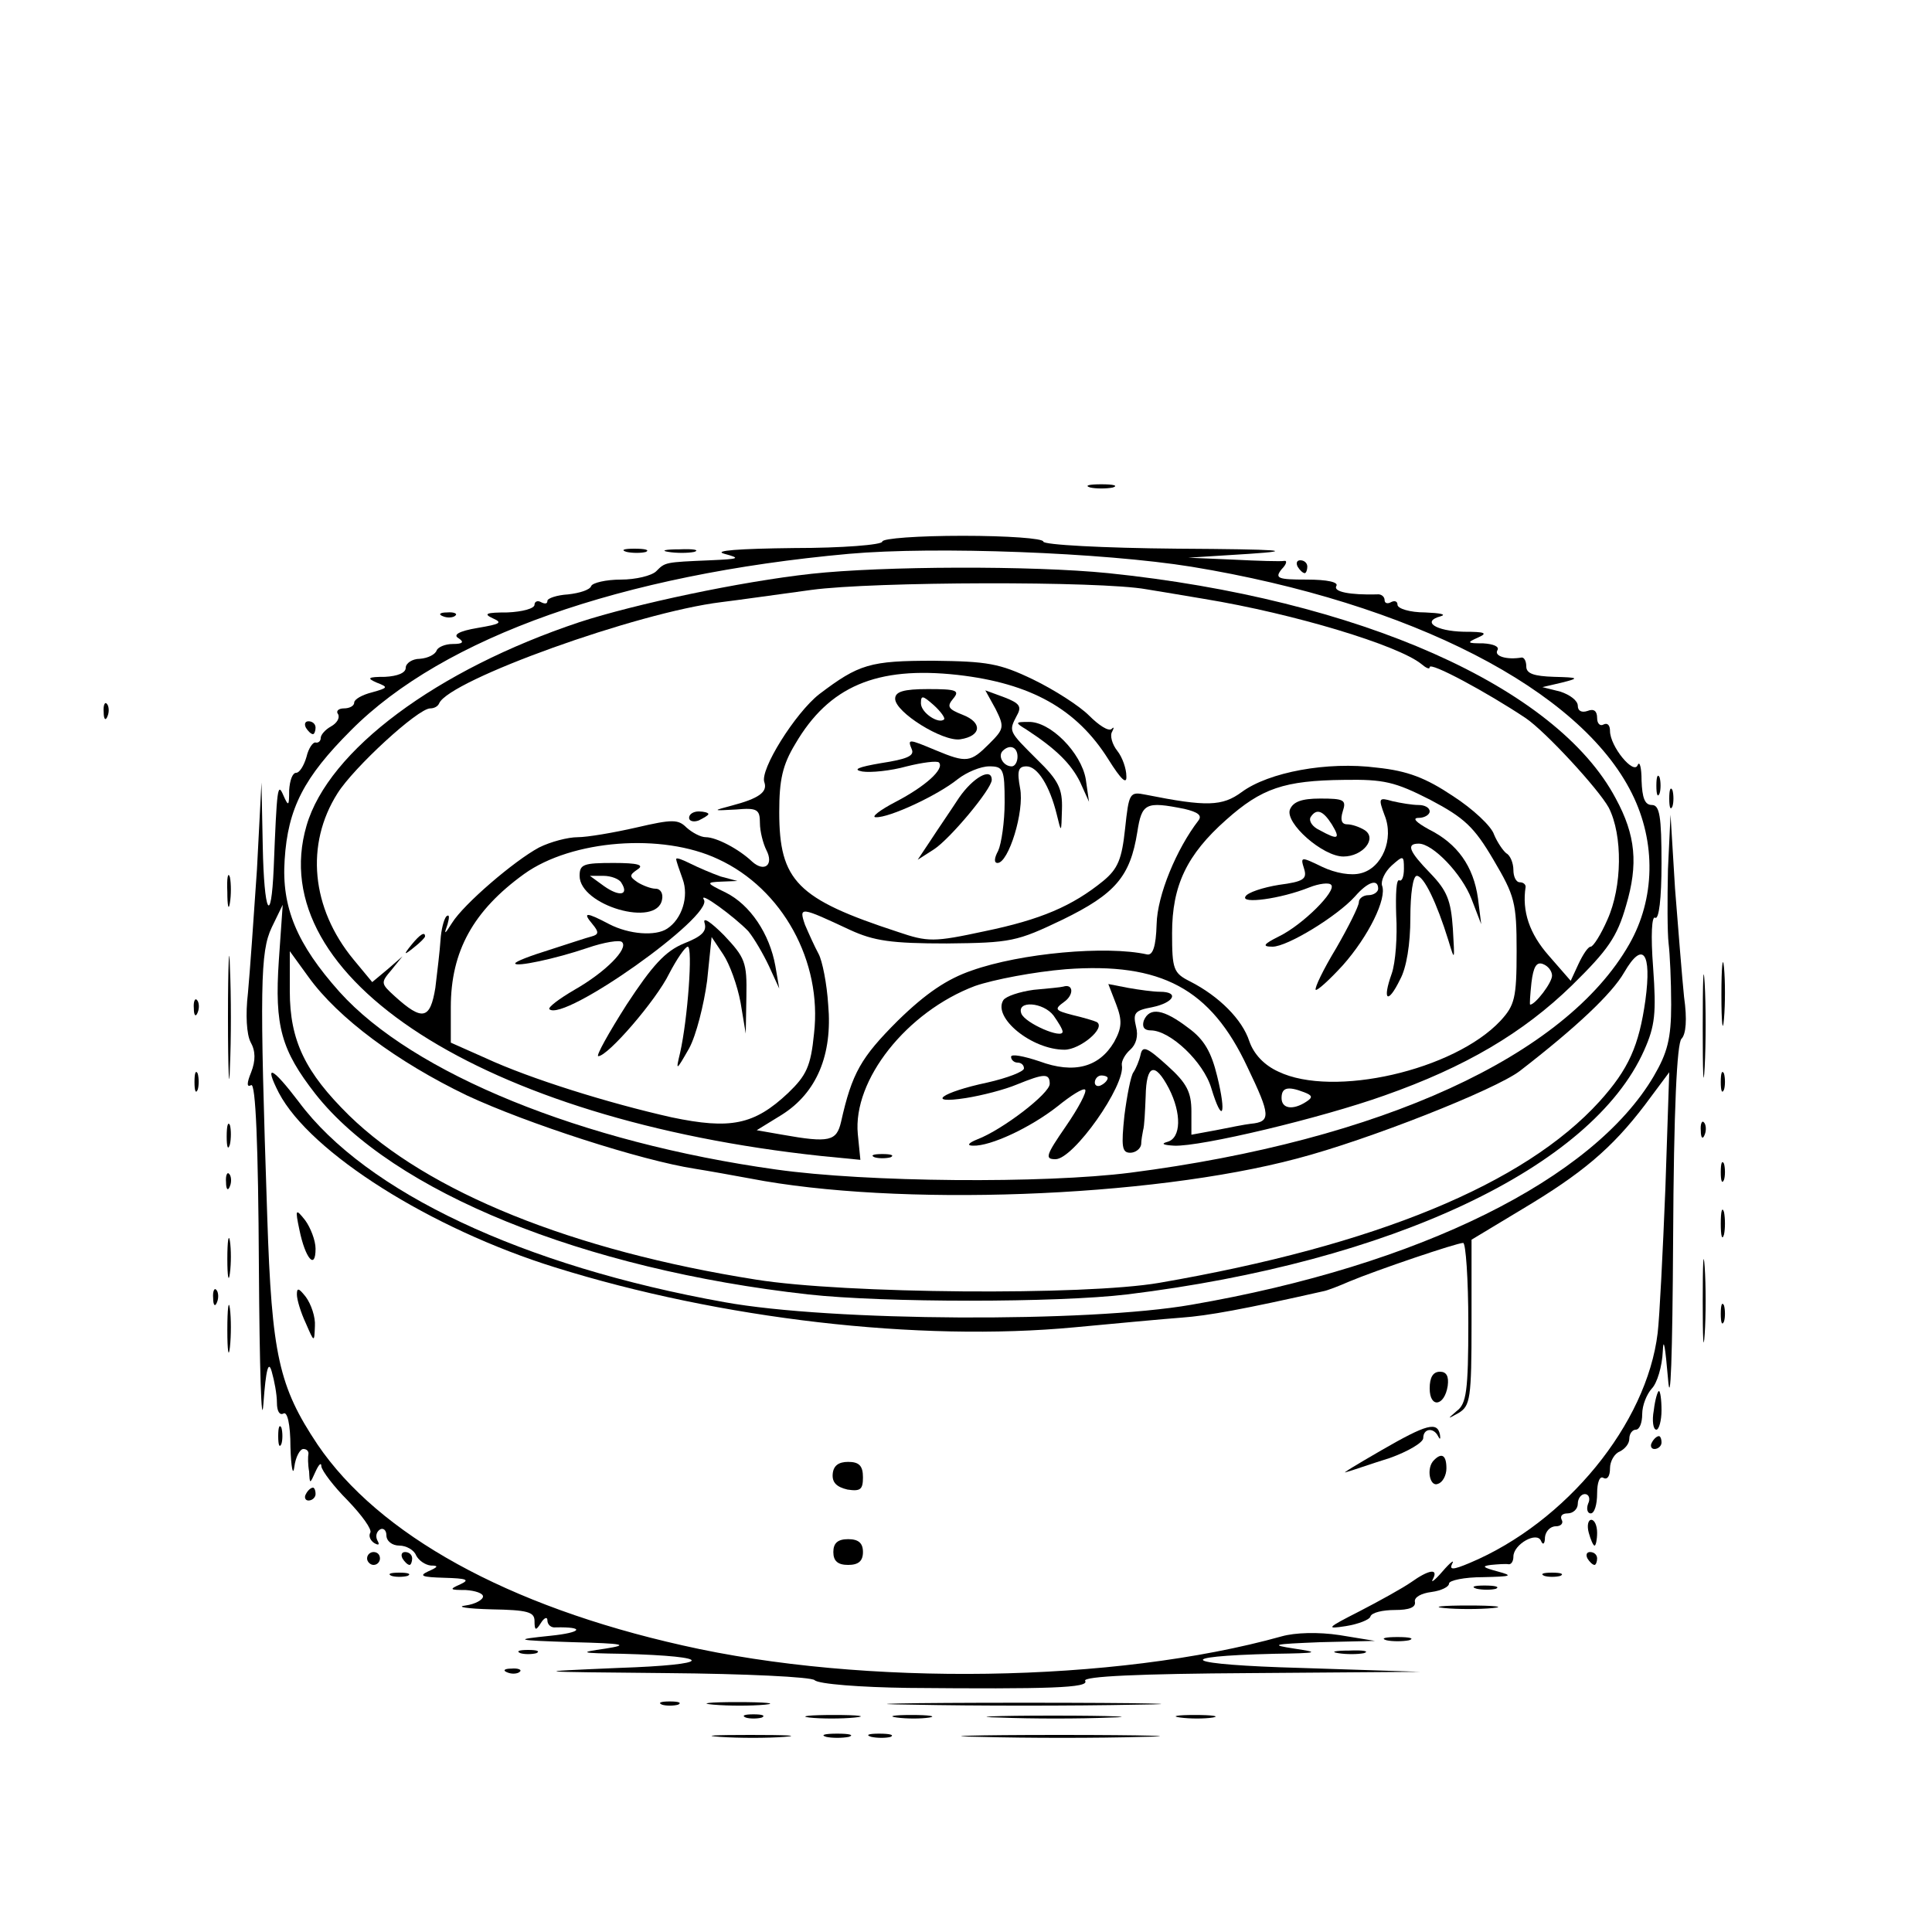 <?xml version="1.0" standalone="no"?>
<!DOCTYPE svg PUBLIC "-//W3C//DTD SVG 20010904//EN"
 "http://www.w3.org/TR/2001/REC-SVG-20010904/DTD/svg10.dtd">
<svg version="1.0" xmlns="http://www.w3.org/2000/svg"
 width="300pt" height="300pt" viewBox="0 0 300 300"
 preserveAspectRatio="xMidYMid meet">
<g transform="translate(0,300) scale(0.1,-0.1)"
fill="#000000" stroke="none">
<path d="M1693 2243 c9 -2 25 -2 35 0 9 3 1 5 -18 5 -19 0 -27 -2 -17 -5z"/>
<path d="M1370 2159 c0 -5 -62 -10 -137 -10 -86 -1 -127 -4 -108 -9 26 -7 23
-8 -22 -10 -71 -3 -70 -3 -84 -17 -7 -7 -32 -13 -55 -13 -23 0 -44 -5 -46 -10
-2 -6 -18 -11 -36 -13 -17 -1 -32 -6 -32 -10 0 -5 -4 -5 -10 -2 -5 3 -10 1
-10 -4 0 -6 -19 -11 -42 -12 -33 0 -38 -2 -23 -9 16 -7 12 -9 -23 -15 -30 -5
-39 -11 -30 -16 9 -6 7 -9 -9 -9 -12 0 -23 -5 -25 -10 -2 -6 -13 -12 -26 -13
-12 0 -22 -7 -22 -14 0 -8 -13 -13 -32 -14 -27 0 -29 -2 -13 -9 18 -7 18 -8
-7 -15 -16 -4 -28 -11 -28 -16 0 -5 -7 -9 -16 -9 -8 0 -13 -4 -9 -9 3 -6 -2
-14 -11 -19 -9 -5 -16 -13 -16 -18 0 -5 -4 -8 -8 -7 -4 1 -11 -9 -14 -22 -4
-14 -11 -25 -16 -25 -6 0 -10 -12 -11 -27 0 -25 -1 -26 -9 -8 -9 21 -10 12
-15 -113 -4 -92 -15 -70 -17 34 l-2 99 -7 -135 c-5 -74 -11 -160 -14 -192 -4
-34 -2 -64 4 -76 8 -14 8 -29 1 -47 -7 -17 -7 -24 0 -20 7 4 11 -93 12 -282 1
-158 4 -254 7 -213 4 55 8 68 13 50 4 -14 8 -35 8 -48 0 -13 4 -20 10 -17 6 4
11 -16 11 -52 1 -32 4 -46 6 -31 2 16 9 28 14 28 5 0 8 -3 8 -7 -1 -5 -1 -17
1 -28 1 -20 1 -20 10 0 5 11 9 15 9 8 1 -7 19 -31 41 -53 22 -23 38 -45 35
-50 -3 -5 0 -12 6 -16 7 -4 9 -3 5 4 -3 6 -2 13 4 17 5 3 10 -1 10 -9 0 -9 9
-16 20 -16 11 0 23 -7 26 -15 4 -8 14 -15 23 -16 12 0 12 -2 -4 -9 -15 -7 -10
-9 25 -10 35 -1 40 -3 25 -10 -18 -8 -17 -9 8 -9 15 -1 27 -5 27 -10 0 -5 -12
-12 -27 -14 -16 -2 2 -5 40 -6 56 -1 67 -4 67 -18 0 -15 2 -16 10 -3 5 8 10
10 10 4 0 -7 6 -12 13 -11 46 1 41 -8 -8 -13 -58 -6 -57 -7 35 -10 79 -2 88
-4 50 -10 -42 -6 -40 -7 26 -8 147 -4 143 -17 -6 -22 -140 -6 -137 -6 75 -8
123 -1 225 -6 230 -11 6 -6 71 -11 145 -12 220 -2 282 0 275 11 -4 7 85 11
257 12 l263 2 -185 6 c-182 5 -207 18 -41 22 68 1 71 2 31 8 -39 6 -34 7 40
10 l85 2 -55 9 c-33 5 -69 4 -90 -2 -258 -72 -649 -78 -930 -14 -272 61 -472
172 -567 312 -60 90 -71 139 -78 353 -12 359 -11 412 7 450 l17 35 -6 -86 c-7
-103 4 -140 57 -208 120 -152 416 -272 765 -311 117 -13 387 -13 495 0 410 50
722 197 803 379 17 38 19 58 14 128 -4 52 -2 81 3 78 6 -4 10 30 10 84 0 74
-3 91 -15 91 -11 0 -15 11 -16 38 0 20 -3 31 -6 24 -6 -16 -43 29 -43 53 0 9
-4 13 -10 10 -5 -3 -10 1 -10 10 0 11 -5 15 -15 11 -9 -3 -15 0 -15 8 0 8 -12
17 -27 22 l-28 7 30 7 c28 7 27 8 -12 9 -31 1 -43 5 -43 16 0 8 -3 14 -7 14
-23 -4 -43 2 -38 11 4 6 -6 10 -22 11 -25 0 -26 1 -8 9 16 7 11 9 -22 9 -44 1
-66 16 -36 24 10 3 -1 5 -24 6 -24 0 -43 6 -43 12 0 5 -4 7 -10 4 -5 -3 -10
-2 -10 3 0 6 -6 10 -12 9 -42 -1 -68 4 -63 13 4 6 -14 10 -46 10 -45 0 -50 2
-39 16 8 8 9 14 4 13 -5 -1 -40 0 -79 2 l-70 3 95 6 c74 5 50 7 -112 8 -115 1
-208 6 -208 11 0 5 -56 9 -125 9 -69 0 -125 -4 -125 -9z m480 -39 c341 -56
604 -191 684 -352 38 -76 36 -164 -4 -234 -99 -174 -386 -305 -775 -355 -134
-17 -409 -15 -550 5 -301 42 -564 149 -678 276 -66 74 -90 131 -85 205 5 80
30 128 103 201 144 145 420 242 773 274 135 12 395 2 532 -20z m705 -673 c-10
-71 -26 -107 -71 -157 -117 -129 -348 -224 -684 -282 -116 -20 -489 -17 -626
5 -285 45 -510 136 -632 255 -68 67 -92 116 -92 193 l0 62 29 -40 c46 -64 138
-132 246 -184 92 -43 270 -101 355 -114 19 -3 58 -10 85 -15 227 -44 620 -30
849 31 111 29 308 107 346 136 88 68 143 120 162 153 29 50 43 31 33 -43z"/>
<path d="M1260 2109 c-110 -12 -274 -47 -360 -75 -222 -74 -390 -199 -424
-316 -69 -236 275 -457 799 -513 l61 -6 -4 40 c-8 84 76 190 182 230 29 10 92
22 141 26 148 11 225 -30 282 -152 36 -75 37 -85 5 -88 -9 -1 -34 -6 -54 -10
l-38 -7 0 36 c0 30 -7 44 -37 71 -32 29 -39 32 -42 17 -2 -9 -7 -21 -11 -27
-4 -5 -10 -36 -14 -67 -5 -48 -4 -58 9 -58 8 0 16 6 17 13 0 6 2 17 3 22 2 6
3 29 4 53 1 49 14 54 36 12 20 -39 19 -77 -2 -83 -11 -3 -7 -5 10 -6 41 -2
229 43 327 78 125 44 215 97 291 171 56 55 70 75 84 124 19 64 15 109 -16 166
-92 174 -400 310 -788 350 -119 12 -351 11 -461 -1z m520 -24 c19 -3 60 -10
90 -15 140 -23 301 -72 337 -101 7 -6 13 -9 13 -5 0 9 89 -39 149 -79 31 -21
113 -110 129 -139 22 -43 21 -123 -2 -174 -10 -23 -22 -42 -26 -42 -4 0 -12
-12 -19 -27 l-12 -26 -34 39 c-30 34 -42 69 -36 107 0 4 -4 7 -9 7 -6 0 -10 9
-10 19 0 11 -5 23 -11 26 -5 4 -14 17 -19 29 -4 13 -33 40 -64 60 -42 28 -70
39 -118 44 -77 10 -168 -7 -210 -38 -30 -22 -54 -23 -149 -4 -25 5 -26 3 -32
-53 -5 -47 -11 -62 -34 -81 -48 -39 -97 -60 -184 -78 -79 -17 -88 -17 -135 -1
-156 51 -184 79 -184 186 0 50 5 73 25 106 52 89 126 121 252 107 114 -13 185
-53 234 -131 20 -32 29 -40 28 -26 0 11 -6 29 -14 39 -8 10 -12 24 -8 30 3 6
3 8 -1 4 -5 -4 -20 6 -35 21 -15 15 -54 40 -87 56 -52 25 -71 28 -154 29 -99
0 -116 -5 -178 -52 -37 -29 -93 -118 -85 -137 5 -15 -9 -25 -51 -36 -30 -8
-30 -8 7 -6 33 3 37 0 37 -21 0 -13 5 -32 10 -42 12 -23 -3 -35 -22 -18 -21
20 -56 38 -72 38 -8 0 -21 7 -30 15 -13 13 -22 13 -78 0 -35 -8 -76 -15 -91
-15 -15 0 -42 -7 -60 -16 -39 -21 -117 -88 -135 -117 -12 -19 -13 -19 -7 -2 3
11 3 16 -2 12 -4 -5 -8 -21 -9 -37 -1 -16 -5 -49 -8 -74 -8 -49 -20 -52 -63
-13 -22 20 -22 21 -5 41 l17 21 -23 -20 -24 -20 -29 35 c-66 80 -75 179 -25
258 25 40 125 132 144 132 6 0 12 3 14 8 16 36 307 141 438 157 25 3 88 12
140 19 96 13 448 14 520 1z m441 -327 c53 -28 68 -42 98 -93 33 -56 36 -66 36
-142 0 -73 -3 -84 -25 -108 -72 -77 -260 -120 -345 -79 -22 10 -38 27 -45 47
-11 34 -47 70 -92 93 -26 13 -28 19 -28 75 0 74 23 122 84 176 55 49 90 61
183 62 62 1 79 -3 134 -31z m-382 -14 c21 -5 28 -10 22 -18 -34 -44 -64 -116
-65 -161 -1 -35 -6 -49 -15 -47 -63 14 -196 2 -272 -25 -38 -13 -71 -35 -115
-78 -57 -57 -71 -81 -88 -157 -7 -30 -18 -33 -91 -20 l-40 7 39 24 c54 34 79
93 72 171 -2 32 -9 68 -15 79 -6 11 -15 31 -21 45 -10 29 -7 28 70 -8 37 -17
64 -21 150 -21 100 1 109 3 180 37 82 40 105 67 116 136 7 45 13 48 73 36z
m-724 -78 c100 -46 162 -159 149 -271 -5 -51 -12 -65 -40 -92 -53 -50 -90 -57
-181 -38 -98 22 -220 60 -289 92 l-54 24 0 55 c0 87 35 150 114 207 74 53 214
64 301 23z m1295 -181 c0 -11 -26 -45 -34 -45 -1 0 0 15 2 34 3 25 8 33 18 29
8 -3 14 -11 14 -18z m-385 -181 c13 -5 14 -8 3 -15 -20 -13 -38 -11 -38 6 0
16 9 19 35 9z"/>
<path d="M1390 1915 c0 -21 74 -67 101 -63 33 5 35 26 4 38 -23 9 -25 13 -15
25 11 13 5 15 -39 15 -38 0 -51 -4 -51 -15z m76 -32 c-8 -8 -36 10 -36 25 0
13 3 12 20 -3 11 -10 18 -20 16 -22z"/>
<path d="M1546 1899 c14 -28 13 -31 -10 -54 -29 -29 -35 -30 -83 -10 -43 18
-44 18 -37 1 4 -10 -9 -15 -48 -21 -35 -6 -45 -10 -29 -13 13 -2 44 1 69 8 24
6 47 9 50 6 9 -10 -21 -37 -67 -61 -25 -13 -39 -24 -31 -24 21 -1 96 34 127
59 14 11 36 20 49 20 22 0 24 -4 24 -56 0 -30 -5 -64 -10 -75 -6 -11 -7 -19
-1 -19 17 0 42 80 35 116 -5 27 -3 34 10 34 17 0 36 -30 47 -75 7 -29 7 -29 8
8 1 32 -5 45 -39 78 -44 44 -44 43 -31 68 8 14 4 19 -19 28 l-30 11 16 -29z
m34 -74 c0 -8 -4 -15 -9 -15 -13 0 -22 16 -14 24 11 11 23 6 23 -9z"/>
<path d="M1594 1867 c46 -30 69 -53 83 -81 l14 -31 -5 35 c-7 41 -55 90 -89
89 -21 0 -21 -1 -3 -12z"/>
<path d="M1489 1761 c-13 -20 -33 -49 -44 -66 l-20 -30 25 16 c25 16 90 94 90
108 0 20 -29 4 -51 -28z"/>
<path d="M1070 1730 c0 -5 7 -7 15 -4 8 4 15 8 15 10 0 2 -7 4 -15 4 -8 0 -15
-4 -15 -10z"/>
<path d="M639 1533 c-13 -16 -12 -17 4 -4 9 7 17 15 17 17 0 8 -8 3 -21 -13z"/>
<path d="M2003 1743 c-8 -21 51 -73 83 -73 30 0 53 28 33 41 -8 5 -20 9 -27 9
-9 0 -11 7 -7 20 6 18 2 20 -35 20 -29 0 -42 -5 -47 -17z m65 -23 c14 -23 10
-25 -19 -9 -11 5 -17 14 -14 20 9 14 19 11 33 -11z"/>
<path d="M2150 1734 c15 -37 -4 -82 -37 -90 -15 -4 -39 0 -60 10 -33 16 -34
16 -28 -3 5 -16 -1 -20 -39 -25 -25 -4 -49 -12 -52 -18 -8 -12 54 -4 99 14 15
6 31 8 34 4 9 -9 -44 -62 -81 -80 -24 -12 -27 -16 -10 -16 23 0 100 47 128 78
20 23 36 28 36 12 0 -5 -7 -10 -15 -10 -8 0 -15 -5 -15 -11 0 -6 -16 -38 -35
-71 -20 -33 -34 -62 -32 -65 2 -2 21 15 42 38 40 45 69 104 61 124 -2 7 4 21
15 31 18 16 19 16 19 -5 0 -12 -3 -20 -7 -18 -5 3 -6 -22 -5 -54 2 -33 -1 -74
-7 -91 -15 -42 -6 -48 13 -9 10 18 16 55 16 96 0 37 4 65 10 65 11 0 31 -42
49 -100 10 -33 10 -33 7 18 -3 44 -9 59 -35 86 -33 34 -38 46 -18 46 22 0 67
-47 82 -86 l15 -39 -5 40 c-7 50 -32 85 -76 107 -20 11 -27 18 -16 18 9 0 17
5 17 10 0 6 -8 10 -17 10 -10 0 -28 3 -41 6 -21 6 -22 5 -12 -22z"/>
<path d="M1050 1666 c0 -3 5 -17 10 -31 10 -27 -1 -62 -24 -77 -18 -12 -59 -9
-90 7 -36 19 -42 19 -26 0 10 -12 10 -16 -1 -19 -8 -2 -38 -12 -66 -21 -29 -9
-53 -18 -53 -21 0 -6 62 7 112 24 26 9 51 13 54 9 10 -10 -25 -46 -74 -74 -24
-14 -41 -27 -39 -30 22 -21 256 145 240 170 -9 15 48 -27 69 -49 9 -11 23 -35
32 -54 l16 -35 -6 35 c-9 50 -39 95 -77 114 -31 15 -31 16 -7 17 l25 1 -26 7
c-14 5 -35 14 -47 20 -12 6 -22 10 -22 7z"/>
<path d="M900 1640 c0 -46 120 -81 128 -37 2 9 -2 17 -10 17 -7 0 -20 5 -28
10 -13 9 -13 11 0 20 11 7 0 10 -37 10 -47 0 -53 -2 -53 -20z m65 -11 c12 -19
-3 -22 -27 -5 l-22 16 21 0 c12 0 25 -5 28 -11z"/>
<path d="M1094 1567 c4 -13 -4 -21 -32 -32 -29 -12 -49 -34 -89 -95 -28 -44
-48 -80 -44 -80 15 0 90 87 110 128 12 23 25 42 29 42 8 0 0 -112 -12 -165 -7
-29 -6 -28 14 7 11 20 23 68 28 105 l7 68 18 -27 c10 -15 22 -48 27 -75 l8
-48 1 58 c1 53 -2 60 -35 95 -20 20 -33 29 -30 19z"/>
<path d="M1605 1463 c-22 -3 -43 -10 -47 -16 -17 -27 44 -77 95 -77 24 0 65
34 50 43 -4 2 -21 7 -38 11 -27 7 -28 9 -13 20 16 11 15 29 -1 24 -3 -1 -24
-3 -46 -5z m31 -40 c7 -10 14 -21 14 -25 0 -12 -58 13 -64 28 -8 21 34 18 50
-3z"/>
<path d="M1733 1441 c10 -26 9 -37 -3 -59 -23 -39 -62 -50 -116 -30 -24 8 -44
12 -44 7 0 -5 5 -9 10 -9 6 0 10 -4 10 -9 0 -5 -26 -15 -57 -22 -71 -15 -97
-34 -33 -24 25 4 60 13 79 21 42 17 51 18 51 1 0 -15 -73 -71 -112 -86 -15 -6
-17 -10 -7 -10 27 -1 89 28 131 61 21 17 40 29 43 26 3 -3 -10 -28 -30 -57
-31 -45 -33 -51 -16 -51 28 0 109 115 103 146 -1 6 5 17 13 24 9 8 13 21 9 36
-5 21 -2 25 25 30 34 7 43 24 12 24 -10 0 -32 3 -49 6 l-31 6 12 -31z m-13
-115 c0 -3 -4 -8 -10 -11 -5 -3 -10 -1 -10 4 0 6 5 11 10 11 6 0 10 -2 10 -4z"/>
<path d="M1776 1415 c-3 -10 1 -15 11 -15 30 0 82 -49 94 -90 17 -56 24 -42 9
19 -9 37 -20 57 -45 75 -38 29 -60 33 -69 11z"/>
<path d="M1358 1203 c6 -2 18 -2 25 0 6 3 1 5 -13 5 -14 0 -19 -2 -12 -5z"/>
<path d="M973 2143 c9 -2 23 -2 30 0 6 3 -1 5 -18 5 -16 0 -22 -2 -12 -5z"/>
<path d="M1038 2143 c12 -2 30 -2 40 0 9 3 -1 5 -23 4 -22 0 -30 -2 -17 -4z"/>
<path d="M2015 2120 c3 -5 8 -10 11 -10 2 0 4 5 4 10 0 6 -5 10 -11 10 -5 0
-7 -4 -4 -10z"/>
<path d="M688 2043 c7 -3 16 -2 19 1 4 3 -2 6 -13 5 -11 0 -14 -3 -6 -6z"/>
<path d="M161 1894 c0 -11 3 -14 6 -6 3 7 2 16 -1 19 -3 4 -6 -2 -5 -13z"/>
<path d="M475 1870 c3 -5 8 -10 11 -10 2 0 4 5 4 10 0 6 -5 10 -11 10 -5 0 -7
-4 -4 -10z"/>
<path d="M2572 1780 c0 -14 2 -19 5 -12 2 6 2 18 0 25 -3 6 -5 1 -5 -13z"/>
<path d="M2592 1760 c0 -14 2 -19 5 -12 2 6 2 18 0 25 -3 6 -5 1 -5 -13z"/>
<path d="M2590 1650 c-1 -47 -1 -98 1 -115 2 -16 4 -59 4 -95 0 -53 -6 -75
-27 -111 -94 -160 -364 -294 -718 -355 -160 -28 -560 -26 -725 4 -313 56 -557
171 -661 311 -41 54 -55 61 -31 14 49 -93 236 -211 429 -271 256 -80 564 -116
807 -93 64 6 139 13 166 15 41 3 96 13 220 41 6 1 24 8 40 15 43 18 167 60
177 60 4 0 8 -56 8 -124 0 -106 -3 -126 -18 -137 -15 -13 -15 -13 3 -3 18 11
20 22 20 140 l0 129 78 47 c94 56 140 95 191 162 l38 51 -6 -180 c-4 -99 -9
-200 -12 -225 -17 -141 -142 -294 -292 -357 -26 -11 -32 -11 -27 -1 4 7 -3 2
-15 -12 -12 -14 -19 -19 -15 -12 9 17 -6 15 -34 -5 -13 -9 -49 -29 -80 -45
-51 -26 -53 -28 -21 -23 19 3 37 10 38 15 2 6 19 10 38 10 22 0 33 4 31 13 -1
7 10 13 26 15 15 2 27 8 27 13 0 5 24 10 53 10 44 1 48 2 22 9 -22 6 -25 8
-10 10 11 1 23 2 28 1 4 0 7 5 7 12 0 19 37 40 43 24 3 -7 6 -4 6 6 1 9 8 17
17 17 8 0 12 5 9 10 -3 6 1 10 9 10 9 0 16 7 16 15 0 8 5 15 11 15 6 0 9 -7 5
-15 -3 -8 -1 -15 4 -15 6 0 10 14 10 31 0 17 4 28 10 24 6 -3 10 3 10 15 0 11
7 23 15 26 8 4 15 12 15 20 0 8 5 14 10 14 6 0 10 11 10 24 0 14 7 31 15 40 8
8 16 34 17 58 1 24 4 5 8 -42 4 -51 7 34 8 215 1 204 6 305 13 312 7 7 9 30 4
65 -3 29 -9 105 -14 168 l-7 115 -4 -85z"/>
<path d="M353 1615 c0 -22 2 -30 4 -17 2 12 2 30 0 40 -3 9 -5 -1 -4 -23z"/>
<path d="M354 1420 c0 -85 2 -120 3 -77 2 42 2 112 0 155 -1 42 -3 7 -3 -78z"/>
<path d="M2644 1405 c0 -71 1 -99 3 -62 2 37 2 96 0 130 -2 34 -3 4 -3 -68z"/>
<path d="M2673 1455 c0 -44 2 -61 4 -37 2 23 2 59 0 80 -2 20 -4 1 -4 -43z"/>
<path d="M301 1434 c0 -11 3 -14 6 -6 3 7 2 16 -1 19 -3 4 -6 -2 -5 -13z"/>
<path d="M302 1320 c0 -14 2 -19 5 -12 2 6 2 18 0 25 -3 6 -5 1 -5 -13z"/>
<path d="M2672 1320 c0 -14 2 -19 5 -12 2 6 2 18 0 25 -3 6 -5 1 -5 -13z"/>
<path d="M352 1235 c0 -16 2 -22 5 -12 2 9 2 23 0 30 -3 6 -5 -1 -5 -18z"/>
<path d="M2641 1244 c0 -11 3 -14 6 -6 3 7 2 16 -1 19 -3 4 -6 -2 -5 -13z"/>
<path d="M2672 1180 c0 -14 2 -19 5 -12 2 6 2 18 0 25 -3 6 -5 1 -5 -13z"/>
<path d="M351 1164 c0 -11 3 -14 6 -6 3 7 2 16 -1 19 -3 4 -6 -2 -5 -13z"/>
<path d="M2672 1100 c0 -19 2 -27 5 -17 2 9 2 25 0 35 -3 9 -5 1 -5 -18z"/>
<path d="M465 1090 c9 -44 25 -63 25 -29 0 13 -8 33 -16 44 -15 19 -16 18 -9
-15z"/>
<path d="M353 1045 c0 -27 2 -38 4 -22 2 15 2 37 0 50 -2 12 -4 0 -4 -28z"/>
<path d="M2644 980 c0 -58 1 -81 3 -52 2 28 2 76 0 105 -2 28 -3 5 -3 -53z"/>
<path d="M331 984 c0 -11 3 -14 6 -6 3 7 2 16 -1 19 -3 4 -6 -2 -5 -13z"/>
<path d="M461 990 c0 -8 6 -28 14 -45 13 -30 13 -30 14 -4 1 14 -6 34 -14 45
-11 14 -14 15 -14 4z"/>
<path d="M353 935 c0 -33 2 -45 4 -27 2 18 2 45 0 60 -2 15 -4 0 -4 -33z"/>
<path d="M2672 960 c0 -14 2 -19 5 -12 2 6 2 18 0 25 -3 6 -5 1 -5 -13z"/>
<path d="M2220 844 c0 -31 23 -28 28 4 2 15 -2 22 -12 22 -11 0 -16 -9 -16
-26z"/>
<path d="M2568 810 c-3 -16 -1 -30 4 -30 4 0 8 14 8 30 0 17 -2 30 -4 30 -2 0
-6 -13 -8 -30z"/>
<path d="M432 770 c0 -14 2 -19 5 -12 2 6 2 18 0 25 -3 6 -5 1 -5 -13z"/>
<path d="M2145 748 c-38 -22 -63 -37 -55 -34 8 2 39 13 68 22 28 10 52 24 52
31 0 15 16 17 23 3 3 -6 4 -5 3 2 -4 21 -20 17 -91 -24z"/>
<path d="M2565 760 c-3 -5 -1 -10 4 -10 6 0 11 5 11 10 0 6 -2 10 -4 10 -3 0
-8 -4 -11 -10z"/>
<path d="M2227 733 c-13 -12 -7 -43 6 -37 7 2 13 13 13 24 0 20 -7 25 -19 13z"/>
<path d="M1293 711 c-1 -13 6 -20 23 -24 20 -3 24 0 24 19 0 18 -6 24 -23 24
-15 0 -23 -6 -24 -19z"/>
<path d="M475 680 c-3 -5 -1 -10 4 -10 6 0 11 5 11 10 0 6 -2 10 -4 10 -3 0
-8 -4 -11 -10z"/>
<path d="M2467 620 c3 -11 7 -20 9 -20 2 0 4 9 4 20 0 11 -4 20 -9 20 -5 0 -7
-9 -4 -20z"/>
<path d="M1294 590 c0 -14 7 -20 23 -20 16 0 23 6 23 20 0 14 -7 20 -23 20
-16 0 -23 -6 -23 -20z"/>
<path d="M570 580 c0 -5 5 -10 10 -10 6 0 10 5 10 10 0 6 -4 10 -10 10 -5 0
-10 -4 -10 -10z"/>
<path d="M625 580 c3 -5 8 -10 11 -10 2 0 4 5 4 10 0 6 -5 10 -11 10 -5 0 -7
-4 -4 -10z"/>
<path d="M2465 580 c3 -5 8 -10 11 -10 2 0 4 5 4 10 0 6 -5 10 -11 10 -5 0 -7
-4 -4 -10z"/>
<path d="M608 553 c6 -2 18 -2 25 0 6 3 1 5 -13 5 -14 0 -19 -2 -12 -5z"/>
<path d="M2398 553 c6 -2 18 -2 25 0 6 3 1 5 -13 5 -14 0 -19 -2 -12 -5z"/>
<path d="M2293 533 c9 -2 23 -2 30 0 6 3 -1 5 -18 5 -16 0 -22 -2 -12 -5z"/>
<path d="M2243 503 c20 -2 54 -2 75 0 20 2 3 4 -38 4 -41 0 -58 -2 -37 -4z"/>
<path d="M2153 453 c9 -2 25 -2 35 0 9 3 1 5 -18 5 -19 0 -27 -2 -17 -5z"/>
<path d="M808 433 c6 -2 18 -2 25 0 6 3 1 5 -13 5 -14 0 -19 -2 -12 -5z"/>
<path d="M2078 433 c12 -2 30 -2 40 0 9 3 -1 5 -23 4 -22 0 -30 -2 -17 -4z"/>
<path d="M788 403 c7 -3 16 -2 19 1 4 3 -2 6 -13 5 -11 0 -14 -3 -6 -6z"/>
<path d="M1028 353 c6 -2 18 -2 25 0 6 3 1 5 -13 5 -14 0 -19 -2 -12 -5z"/>
<path d="M1108 353 c23 -2 59 -2 80 0 20 2 1 4 -43 4 -44 0 -61 -2 -37 -4z"/>
<path d="M1418 353 c94 -2 250 -2 345 0 94 1 17 3 -173 3 -190 0 -267 -2 -172
-3z"/>
<path d="M1158 333 c6 -2 18 -2 25 0 6 3 1 5 -13 5 -14 0 -19 -2 -12 -5z"/>
<path d="M1257 333 c18 -2 50 -2 70 0 21 2 7 4 -32 4 -38 0 -55 -2 -38 -4z"/>
<path d="M1393 333 c15 -2 37 -2 50 0 12 2 0 4 -28 4 -27 0 -38 -2 -22 -4z"/>
<path d="M1553 333 c48 -2 125 -2 170 0 45 1 6 3 -88 3 -93 0 -130 -2 -82 -3z"/>
<path d="M1833 333 c15 -2 37 -2 50 0 12 2 0 4 -28 4 -27 0 -38 -2 -22 -4z"/>
<path d="M1118 303 c29 -2 74 -2 100 0 26 2 2 3 -53 3 -55 0 -76 -1 -47 -3z"/>
<path d="M1283 303 c9 -2 25 -2 35 0 9 3 1 5 -18 5 -19 0 -27 -2 -17 -5z"/>
<path d="M1353 303 c9 -2 23 -2 30 0 6 3 -1 5 -18 5 -16 0 -22 -2 -12 -5z"/>
<path d="M1523 303 c71 -2 183 -2 250 0 67 1 10 3 -128 3 -137 0 -192 -2 -122
-3z"/>
</g>
</svg>

